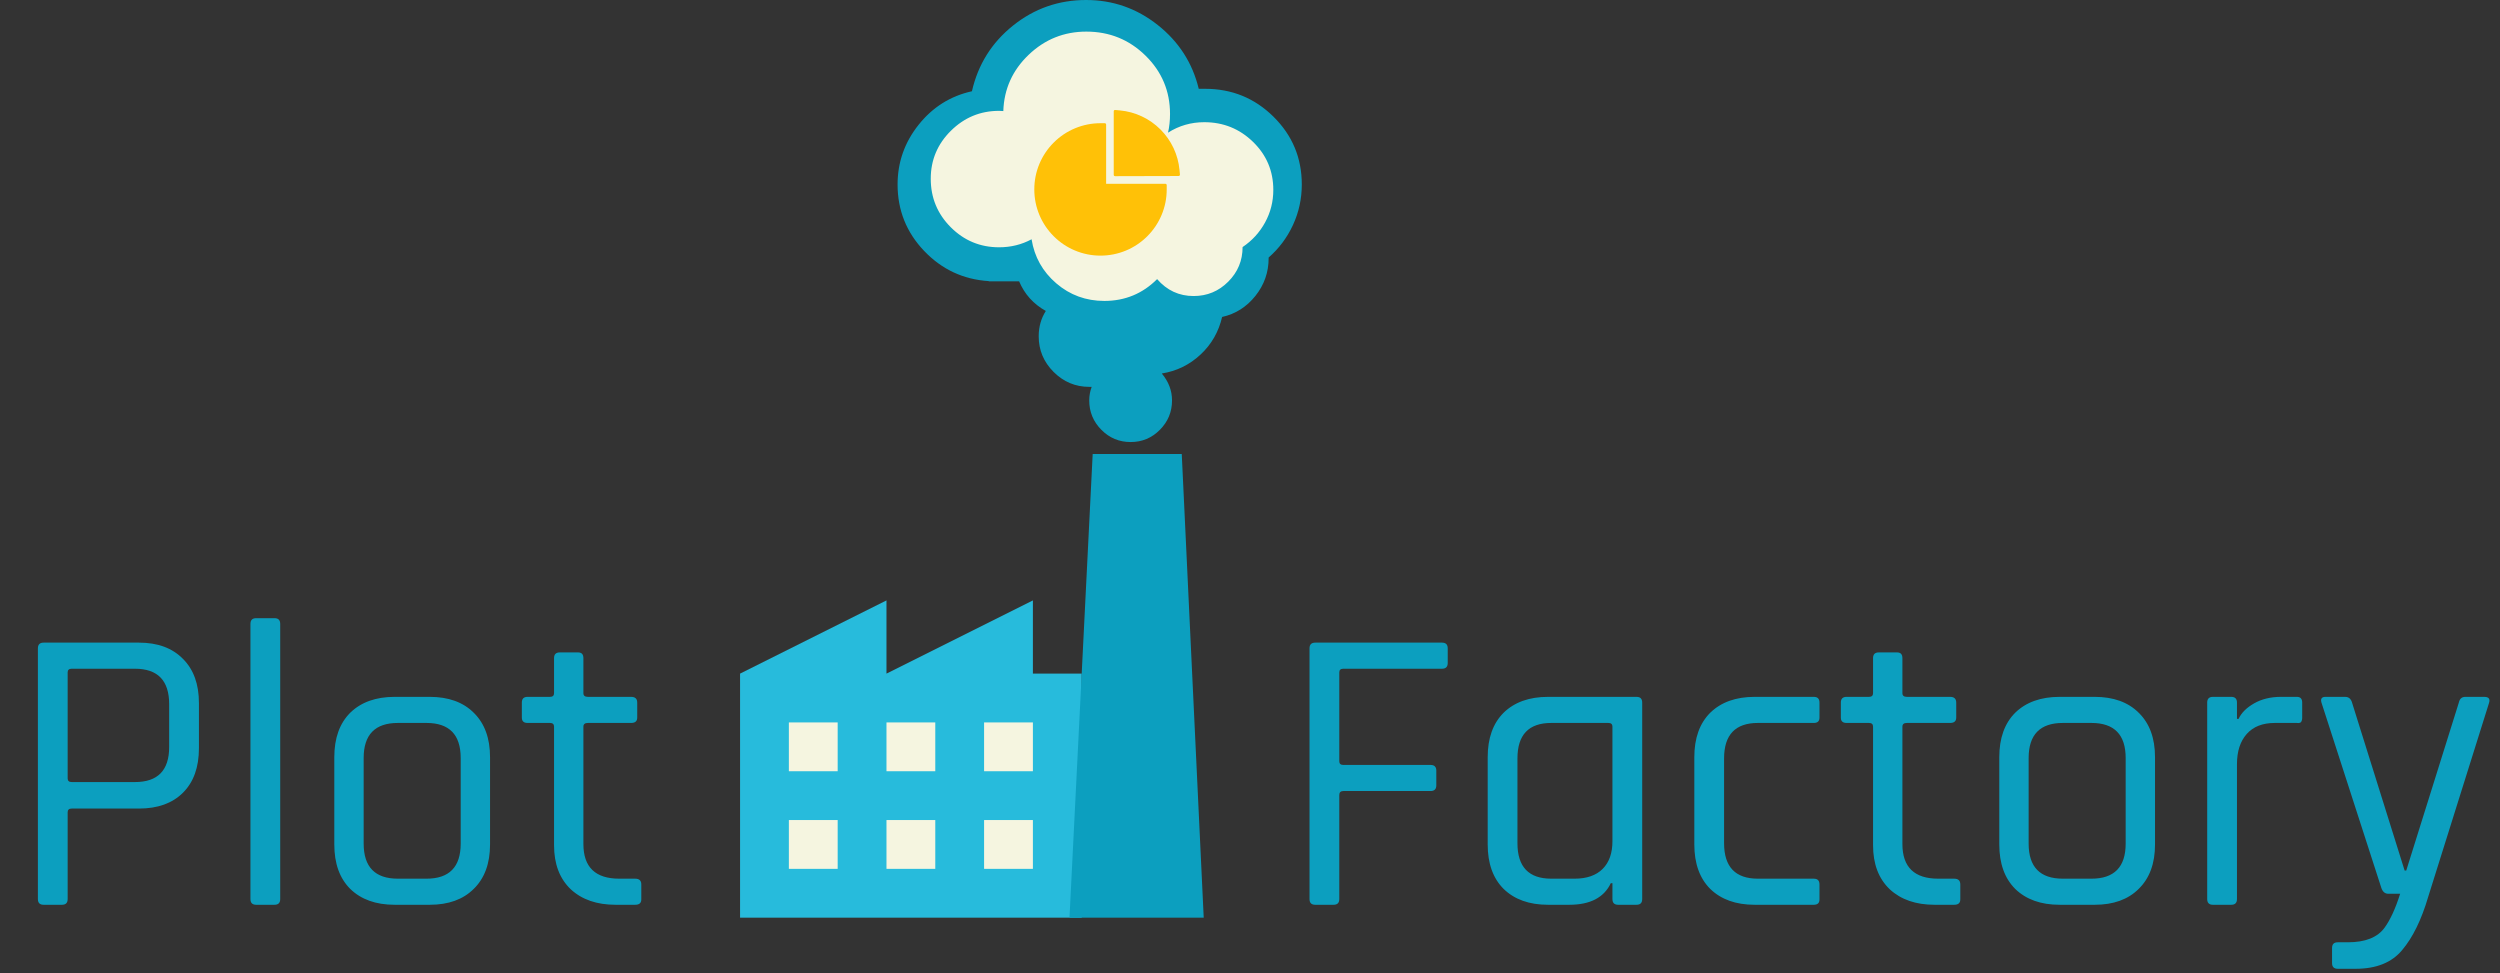 <svg width="393" height="153" viewBox="0 0 393 153" fill="none" xmlns="http://www.w3.org/2000/svg">
<rect x="0" y="0" width="393" height="153" fill="#333333" stroke="none"/>
<path d="M170.044 105.893H162.371V94.385L139.355 105.893V94.385L116.338 105.893V144.254H170.044V105.893Z" fill="#27BBDC"/>
<path d="M185.772 71.368H171.77L168.125 144.254H189.224L185.772 71.368Z" fill="#0C9FBF"/>
<path d="M124.01 113.565H131.682V121.238H124.01V113.565Z" fill="#F5F5E0"/>
<path d="M139.355 113.565H147.027V121.238H139.355V113.565Z" fill="#F5F5E0"/>
<path d="M154.699 113.565H162.371V121.238H154.699V113.565Z" fill="#F5F5E0"/>
<path d="M124.01 128.91H131.682V136.582H124.01V128.91Z" fill="#F5F5E0"/>
<path d="M139.355 128.91H147.027V136.582H139.355V128.91Z" fill="#F5F5E0"/>
<path d="M154.699 128.91H162.371V136.582H154.699V128.91Z" fill="#F5F5E0"/>
<path d="M146.473 19.857L155.818 15.652L156.752 10.746L160.023 6.074L170.068 2.57L181.281 5.139L186.187 16.353H189.925L199.269 20.791L203.241 30.837L197.4 39.947L192.495 47.656L182.683 49.759L167.031 47.656L159.088 41.583L147.875 39.947L143.203 31.771L146.473 19.857Z" fill="#F5F5E0"/>
<path d="M141.1 29.007C141.1 25.508 142.203 22.376 144.407 19.612C146.611 16.848 149.405 15.092 152.787 14.346C153.744 10.147 155.895 6.706 159.243 4.024C162.59 1.341 166.422 0 170.737 0C174.936 0 178.691 1.312 182.004 3.936C185.316 6.561 187.462 9.902 188.442 13.961H189.457C193.656 13.961 197.236 15.425 200.199 18.352C203.161 21.28 204.642 24.831 204.642 29.007C204.642 31.246 204.182 33.363 203.26 35.357C202.339 37.352 201.062 39.061 199.429 40.483V40.588C199.429 42.804 198.735 44.781 197.347 46.519C195.959 48.257 194.215 49.359 192.116 49.826C191.579 52.158 190.448 54.13 188.722 55.739C186.996 57.349 184.966 58.34 182.634 58.713C183.707 59.996 184.243 61.407 184.243 62.947C184.243 64.743 183.608 66.283 182.336 67.566C181.065 68.849 179.531 69.49 177.735 69.49C175.939 69.49 174.405 68.849 173.134 67.566C171.863 66.283 171.227 64.743 171.227 62.947C171.227 62.224 171.355 61.513 171.612 60.813H171.227C169.058 60.813 167.191 60.031 165.628 58.468C164.066 56.906 163.284 55.039 163.284 52.87C163.284 51.377 163.657 50.047 164.404 48.881C162.468 47.808 161.068 46.257 160.205 44.227H155.446V44.192C151.434 43.936 148.04 42.35 145.264 39.434C142.488 36.518 141.1 33.042 141.1 29.007ZM146.314 28.097C146.314 31.083 147.364 33.625 149.463 35.725C151.562 37.824 154.093 38.874 157.056 38.874C158.899 38.874 160.602 38.454 162.164 37.614C162.608 40.39 163.902 42.7 166.048 44.542C168.194 46.385 170.714 47.306 173.606 47.306C176.849 47.306 179.613 46.163 181.899 43.877C183.438 45.65 185.351 46.537 187.637 46.537C189.76 46.537 191.574 45.785 193.078 44.28C194.583 42.775 195.335 40.962 195.335 38.839C196.828 37.836 198.006 36.547 198.869 34.972C199.732 33.398 200.164 31.689 200.164 29.846C200.164 26.884 199.102 24.371 196.98 22.306C194.857 20.242 192.303 19.209 189.317 19.209C187.241 19.209 185.34 19.758 183.613 20.854C183.823 19.944 183.928 18.965 183.928 17.915C183.928 14.323 182.645 11.267 180.079 8.748C177.513 6.228 174.411 4.969 170.772 4.969C167.273 4.969 164.252 6.182 161.71 8.608C159.167 11.034 157.837 13.984 157.721 17.46C157.651 17.46 157.546 17.454 157.406 17.442C157.266 17.431 157.149 17.425 157.056 17.425C154.117 17.425 151.592 18.469 149.481 20.557C147.37 22.644 146.314 25.158 146.314 28.097Z" fill="#0C9FBF"/>
<path d="M183.196 28.891H173.883V19.577C173.883 19.463 173.789 19.369 173.674 19.369H172.997C171.631 19.367 170.277 19.636 169.015 20.159C167.752 20.682 166.605 21.449 165.64 22.416C164.689 23.364 163.932 24.487 163.41 25.724C162.869 27.008 162.593 28.37 162.593 29.776C162.593 31.183 162.869 32.542 163.41 33.826C163.934 35.063 164.684 36.178 165.64 37.134C166.596 38.09 167.708 38.84 168.947 39.363C170.229 39.907 171.608 40.186 173 40.184C174.366 40.185 175.72 39.916 176.982 39.394C178.245 38.871 179.392 38.103 180.357 37.136C181.313 36.181 182.063 35.068 182.587 33.829C183.131 32.547 183.41 31.169 183.407 29.776V29.099C183.405 28.984 183.311 28.891 183.196 28.891ZM185.486 27.445L185.418 26.711C185.196 24.315 184.134 22.054 182.42 20.348C180.708 18.637 178.452 17.579 176.042 17.356L175.305 17.288C175.182 17.277 175.078 17.371 175.078 17.494V27.487C175.078 27.602 175.172 27.695 175.287 27.695L185.277 27.669C185.4 27.667 185.496 27.565 185.486 27.445Z" fill="#FFC107"/>
<path d="M9.738 142.231H6.854C6.256 142.231 5.957 141.932 5.957 141.333V101.919C5.957 101.321 6.256 101.022 6.854 101.022H21.851C24.799 101.022 27.106 101.877 28.772 103.586C30.439 105.252 31.272 107.559 31.272 110.507V117.621C31.272 120.612 30.439 122.94 28.772 124.607C27.106 126.273 24.799 127.106 21.851 127.106H11.276C10.849 127.106 10.635 127.298 10.635 127.683V141.333C10.635 141.932 10.336 142.231 9.738 142.231ZM11.276 122.94H21.21C24.799 122.94 26.593 121.103 26.593 117.429V110.699C26.593 106.982 24.799 105.124 21.21 105.124H11.276C10.849 105.124 10.635 105.316 10.635 105.701V122.363C10.635 122.748 10.849 122.94 11.276 122.94ZM43.151 142.231H40.267C39.669 142.231 39.37 141.932 39.37 141.333V98.074C39.37 97.476 39.669 97.177 40.267 97.177H43.151C43.75 97.177 44.049 97.476 44.049 98.074V141.333C44.049 141.932 43.75 142.231 43.151 142.231ZM67.55 142.231H62.038C59.09 142.231 56.762 141.398 55.053 139.731C53.386 138.065 52.553 135.736 52.553 132.746V119.031C52.553 116.04 53.386 113.712 55.053 112.045C56.762 110.379 59.09 109.546 62.038 109.546H67.55C70.498 109.546 72.805 110.379 74.472 112.045C76.18 113.712 77.035 116.04 77.035 119.031V132.746C77.035 135.736 76.18 138.065 74.472 139.731C72.805 141.398 70.498 142.231 67.55 142.231ZM62.551 138.129H67.037C70.626 138.129 72.421 136.292 72.421 132.618V119.159C72.421 115.485 70.626 113.647 67.037 113.647H62.551C58.962 113.647 57.168 115.485 57.168 119.159V132.618C57.168 136.292 58.962 138.129 62.551 138.129ZM86.456 113.647H82.931C82.333 113.647 82.034 113.37 82.034 112.814V110.443C82.034 109.845 82.333 109.546 82.931 109.546H86.456C86.883 109.546 87.097 109.354 87.097 108.969V103.458C87.097 102.859 87.396 102.56 87.994 102.56H90.878C91.433 102.56 91.711 102.859 91.711 103.458V108.969C91.711 109.354 91.946 109.546 92.416 109.546H99.209C99.85 109.546 100.171 109.845 100.171 110.443V112.814C100.171 113.37 99.85 113.647 99.209 113.647H92.416C91.946 113.647 91.711 113.84 91.711 114.224V132.682C91.711 136.313 93.591 138.129 97.351 138.129H99.85C100.491 138.129 100.812 138.428 100.812 139.026V141.398C100.812 141.953 100.491 142.231 99.85 142.231H96.774C93.826 142.231 91.476 141.419 89.724 139.795C87.973 138.129 87.097 135.822 87.097 132.874V114.224C87.097 113.84 86.883 113.647 86.456 113.647ZM209.637 142.231H206.754C206.155 142.231 205.856 141.932 205.856 141.333V101.919C205.856 101.321 206.155 101.022 206.754 101.022H226.685C227.283 101.022 227.582 101.321 227.582 101.919V104.227C227.582 104.825 227.283 105.124 226.685 105.124H211.176C210.748 105.124 210.535 105.316 210.535 105.701V119.672C210.535 120.056 210.748 120.249 211.176 120.249H224.89C225.489 120.249 225.788 120.548 225.788 121.146V123.453C225.788 124.051 225.489 124.35 224.89 124.35H211.176C210.748 124.35 210.535 124.564 210.535 124.991V141.333C210.535 141.932 210.236 142.231 209.637 142.231ZM246.682 142.231H243.35C240.402 142.231 238.073 141.398 236.364 139.731C234.698 138.065 233.865 135.736 233.865 132.746V119.031C233.865 116.04 234.698 113.712 236.364 112.045C238.073 110.379 240.402 109.546 243.35 109.546H257.257C257.855 109.546 258.154 109.845 258.154 110.443V141.333C258.154 141.932 257.855 142.231 257.257 142.231H254.373C253.775 142.231 253.476 141.932 253.476 141.333V138.834H253.219C252.151 141.098 249.972 142.231 246.682 142.231ZM253.476 132.233V114.224C253.476 113.84 253.262 113.647 252.835 113.647H243.862C240.316 113.647 238.543 115.506 238.543 119.223V132.553C238.543 136.271 240.316 138.129 243.862 138.129H247.515C249.438 138.129 250.912 137.616 251.938 136.591C252.963 135.566 253.476 134.113 253.476 132.233ZM286.022 139.026V141.398C286.022 141.953 285.723 142.231 285.125 142.231H275.832C272.884 142.231 270.555 141.398 268.846 139.731C267.18 138.065 266.347 135.736 266.347 132.746V119.031C266.347 116.04 267.18 113.712 268.846 112.045C270.555 110.379 272.884 109.546 275.832 109.546H285.125C285.723 109.546 286.022 109.845 286.022 110.443V112.814C286.022 113.37 285.723 113.647 285.125 113.647H276.345C272.798 113.647 271.025 115.506 271.025 119.223V132.553C271.025 136.271 272.798 138.129 276.345 138.129H285.125C285.723 138.129 286.022 138.428 286.022 139.026ZM293.803 113.647H290.278C289.68 113.647 289.381 113.37 289.381 112.814V110.443C289.381 109.845 289.68 109.546 290.278 109.546H293.803C294.23 109.546 294.444 109.354 294.444 108.969V103.458C294.444 102.859 294.743 102.56 295.341 102.56H298.225C298.78 102.56 299.058 102.859 299.058 103.458V108.969C299.058 109.354 299.293 109.546 299.763 109.546H306.556C307.197 109.546 307.518 109.845 307.518 110.443V112.814C307.518 113.37 307.197 113.647 306.556 113.647H299.763C299.293 113.647 299.058 113.84 299.058 114.224V132.682C299.058 136.313 300.938 138.129 304.698 138.129H307.197C307.838 138.129 308.159 138.428 308.159 139.026V141.398C308.159 141.953 307.838 142.231 307.197 142.231H304.121C301.173 142.231 298.823 141.419 297.071 139.795C295.32 138.129 294.444 135.822 294.444 132.874V114.224C294.444 113.84 294.23 113.647 293.803 113.647ZM329.284 142.231H323.773C320.825 142.231 318.496 141.398 316.787 139.731C315.121 138.065 314.288 135.736 314.288 132.746V119.031C314.288 116.04 315.121 113.712 316.787 112.045C318.496 110.379 320.825 109.546 323.773 109.546H329.284C332.232 109.546 334.539 110.379 336.206 112.045C337.915 113.712 338.769 116.04 338.769 119.031V132.746C338.769 135.736 337.915 138.065 336.206 139.731C334.539 141.398 332.232 142.231 329.284 142.231ZM324.285 138.129H328.771C332.36 138.129 334.155 136.292 334.155 132.618V119.159C334.155 115.485 332.36 113.647 328.771 113.647H324.285C320.696 113.647 318.902 115.485 318.902 119.159V132.618C318.902 136.292 320.696 138.129 324.285 138.129ZM350.754 142.231H347.87C347.272 142.231 346.972 141.932 346.972 141.333V110.443C346.972 109.845 347.272 109.546 347.87 109.546H350.754C351.352 109.546 351.651 109.845 351.651 110.443V113.007H351.907C352.334 112.067 353.146 111.255 354.343 110.571C355.539 109.888 356.949 109.546 358.572 109.546H361.072C361.627 109.546 361.905 109.845 361.905 110.443V112.814C361.905 113.113 361.841 113.348 361.713 113.519C361.585 113.647 361.371 113.69 361.072 113.647H357.611C355.688 113.647 354.214 114.224 353.189 115.378C352.164 116.531 351.651 118.112 351.651 120.12V141.333C351.651 141.932 351.352 142.231 350.754 142.231ZM370.316 152.293H367.496C366.898 152.293 366.599 151.993 366.599 151.395V149.024C366.599 148.426 366.898 148.127 367.496 148.127H369.098C371.833 148.127 373.755 147.358 374.866 145.82C375.763 144.581 376.575 142.808 377.302 140.5H375.443C374.93 140.5 374.567 140.201 374.354 139.603L364.933 110.443C364.762 109.845 364.975 109.546 365.573 109.546H368.65C369.205 109.546 369.568 109.845 369.739 110.443L378.007 136.847H378.263L386.53 110.443C386.658 109.845 387 109.546 387.556 109.546H390.504C391.23 109.546 391.486 109.866 391.273 110.507L381.724 140.949C380.656 144.581 379.288 147.379 377.622 149.344C375.998 151.31 373.563 152.293 370.316 152.293Z" fill="#0C9FBF"/>
</svg>
